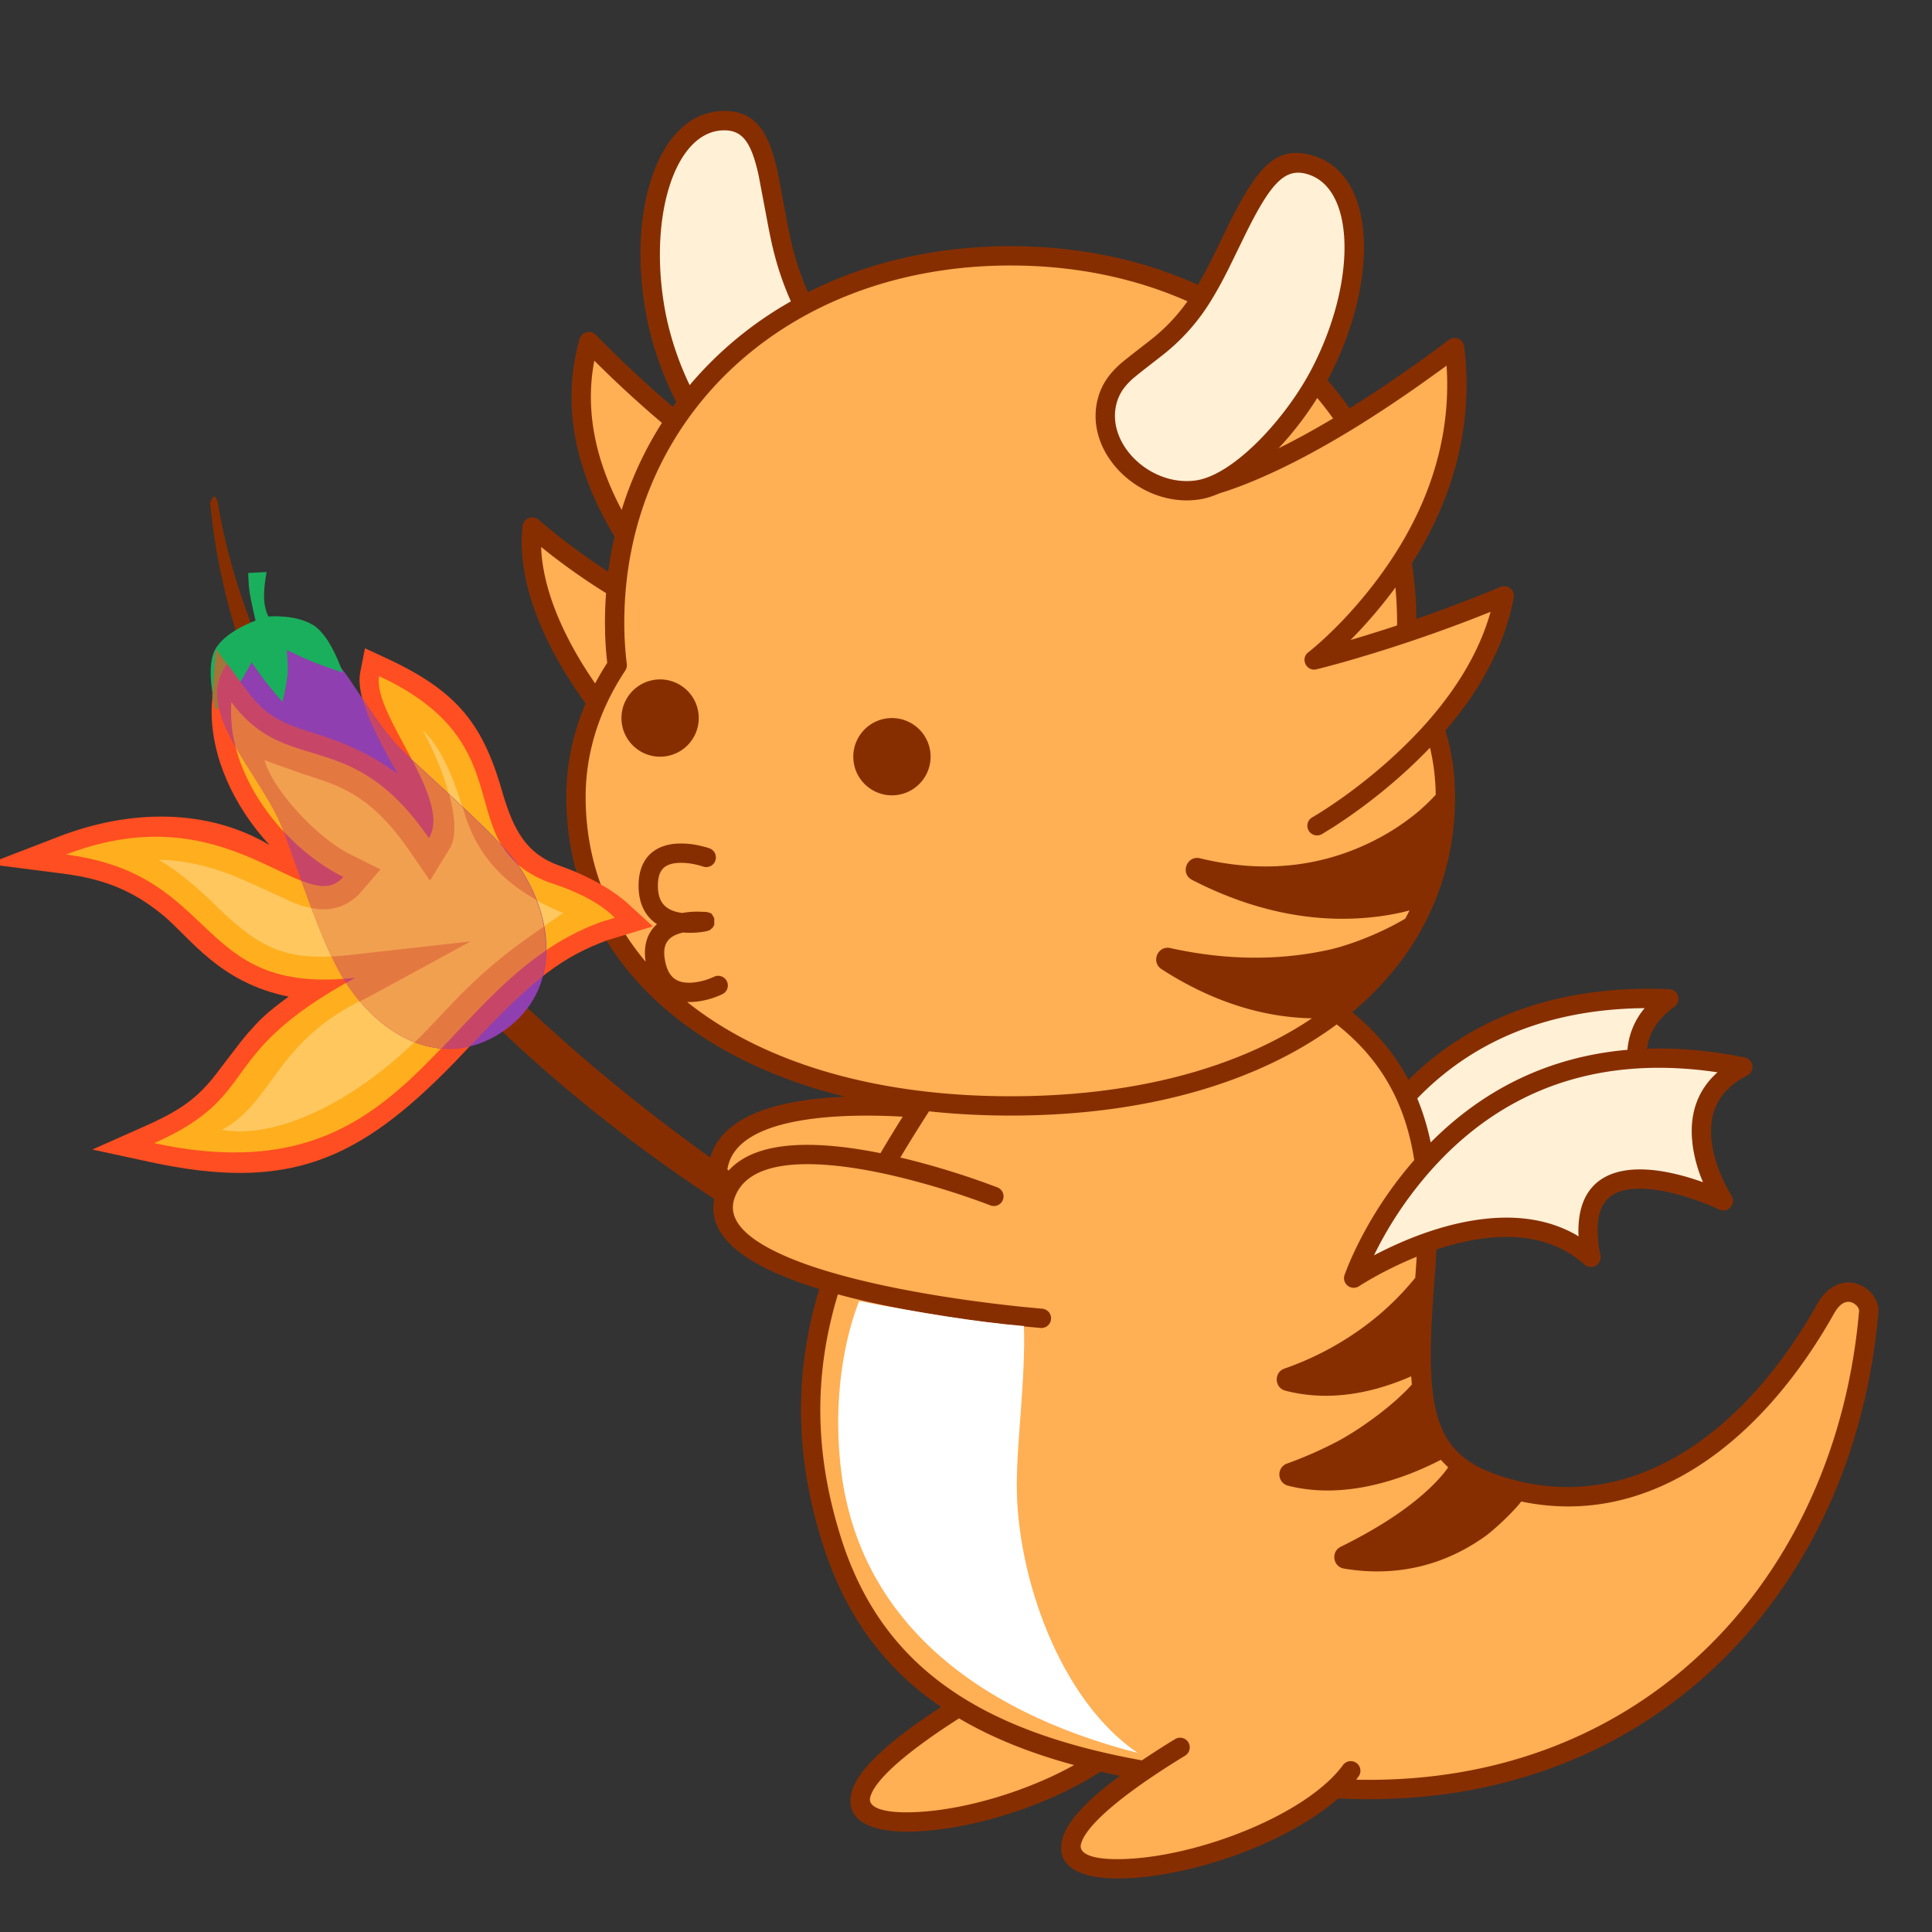 <svg data-id="167-ae1d89c4db3cf4e-eating" xmlns="http://www.w3.org/2000/svg" viewBox="0 0 100 100"><rect x="0" y="0" width="100" height="100" fill="#333333" stroke="none"/><g fill="none" fill-rule="evenodd"><path fill="#ffaf54" d="M54.427 63.388s-17.784 2.331-17.312-2.765c.473-5.096 13.63-2.898 13.63-2.898zM50.175 88.02c-15.187 9.288 4.577 7.053 8.833 1.212.805-2.634-8.833-1.212-8.833-1.212z"/><path fill="#fff0d6" d="M68.199 65.67s2.51-14.597 18.19-13.951c-3.76 2.734.084 7.004.084 7.004s-8.704-2.612-6.312 3.962C75.031 59.404 68.2 65.67 68.2 65.67z"/><path fill="#ffaf54" d="M70.009 92.612c17.435.49 25.726-13.246 26.715-24.715.068-.784-1.334-1.75-2.236-.144-2.43 4.325-8.185 11.324-16.058 9.382-12.22-3.013 4.796-20.526-14.455-27.398-5.858-2.09-11.218 1.819-14.552 4.848-5.012 7.468-9.636 14.817-6.369 25.162 3.267 10.344 14.001 12.5 26.955 12.865z"/><path fill="#fff0d6" d="M70.093 66.17s4.76-14.027 20.148-10.94c-4.141 2.115-1.01 6.933-1.01 6.933s-8.19-3.94-6.855 2.928c-4.555-4.043-12.283 1.079-12.283 1.079z"/><g fill="#ffaf54"><path d="M61.082 90.444c-15.187 9.287 4.577 7.053 8.833 1.212.804-2.634-8.833-1.212-8.833-1.212zM53.897 68.202s-17.894-1.414-16.372-6.305c1.521-4.89 13.944-.004 13.944-.004zM34.589 39.826c-.503.64-7.705-6.715-7.037-12.557 4.833 4.136 9.055 5.425 9.055 5.425s-8.409-6.948-6.124-15.02c8.057 8.188 12.215 8.62 12.215 8.62z"/></g><path fill="#fff0d6" d="M34.007 16.518c-.987-4.76.18-10.22 3.434-10.278 2.77-.049 2.118 4.145 3.506 8.033 1.388 3.887 3.215 4.429 3.251 6.489.047 2.648-3.262 4.34-5.715 3.27-2.453-1.07-4.104-5.722-4.476-7.514z"/><path fill="#ffaf54" d="M52.313 13.242c12.321 0 20.5 8.507 20.5 19 0 .74-.046 1.471-.135 2.19 1.37 2.066 2.135 4.374 2.135 6.81 0 8.837-8.074 16-22.5 16-14.427 0-22.5-7.163-22.5-16 0-2.436.765-4.744 2.134-6.811a17.766 17.766 0 0 1-.134-2.189c0-10.493 8.178-19 20.5-19z"/><path fill="#ffaf54" d="M68.168 42.712s8.339-4.743 9.683-11.9c-5.425 2.263-9.83 3.32-9.83 3.32s8.45-6.466 7.258-16.158c-9.296 6.977-13.445 7.31-13.445 7.31z"/><path fill="#fff0d6" d="M68.3 19.354c2.26-4.305 2.64-9.875-.473-10.826-2.65-.809-3.587 3.52-5.58 6.758-1.995 3.239-4.31 3.374-4.912 5.345-.774 2.533 1.943 5.07 4.596 4.716 2.652-.353 5.52-4.372 6.37-5.993z"/><path fill="#872e00" fill-rule="nonzero" d="M37.434 5.746c1.603-.028 2.345.988 2.814 3.14.067.306.389 2.105.59 3.097l.093.437c.143.616.301 1.172.488 1.694.127.359.26.694.401 1.012 3.028-1.528 6.582-2.384 10.493-2.384 3.572 0 6.846.714 9.693 2.001.195-.332.392-.694.6-1.103.062-.119.124-.241.188-.371l.85-1.744c1.524-3.053 2.504-4.022 4.342-3.46 3.328 1.017 3.358 6.606.767 11.54l-.04.077c.405.465.787.95 1.144 1.453a71.785 71.785 0 0 0 5.132-3.54.5.5 0 0 1 .797.339c.503 4.1-.578 7.873-2.705 11.225.153 1 .232 2.03.232 3.083l-.003-.206a75.548 75.548 0 0 0 4.357-1.658.5.5 0 0 1 .684.554c-.463 2.46-1.714 4.761-3.535 6.882.29.983.455 1.991.49 3.015l.007.413c0 4.446-1.905 8.29-5.322 11.148 1.262 1.029 2.22 2.193 2.914 3.501 3.204-3.163 7.637-4.93 13.489-4.69a.5.5 0 0 1 .274.904c-.864.628-1.313 1.355-1.42 2.175 1.583-.051 3.268.094 5.058.453a.5.5 0 0 1 .13.936c-1.407.718-1.952 1.79-1.863 3.163.05.772.299 1.579.664 2.347.105.22.202.402.28.536l.1.166c.275.424-.18.942-.636.723a5.687 5.687 0 0 0-.14-.065l-.34-.145a14.37 14.37 0 0 0-1.224-.442c-.726-.224-1.418-.37-2.04-.412-2.033-.137-2.92.775-2.4 3.444a.5.5 0 0 1-.823.47c-1.38-1.225-3.171-1.625-5.281-1.344-.783.104-1.582.298-2.381.563l-.043.703-.145 2.023c-.407 6.071.234 8.095 3.959 9.139l.427.112c6.254 1.542 11.867-2.674 15.502-9.142.516-.918 1.296-1.292 2.064-1.058.665.203 1.162.845 1.107 1.49-1.232 14.27-11.558 25.612-27.228 25.172l-.737-.023c-2.569 2.262-7.385 4.003-11.033 4.134-2.196.078-3.563-.534-3.257-1.955.192-.894 1.179-2.003 2.997-3.35-.338-.07-.671-.141-.999-.217-2.688 1.74-6.58 2.989-9.648 3.098-2.195.079-3.563-.533-3.257-1.955.244-1.134 1.768-2.616 4.65-4.492-2.968-2.016-4.97-4.772-6.134-8.455-1.465-4.64-1.458-8.907-.17-13.179a20.01 20.01 0 0 1-2.271-.834c-2.284-1.02-3.473-2.284-3.163-3.825-.27-.43-.388-.926-.336-1.491.204-2.203 2.306-3.341 5.687-3.7a21.77 21.77 0 0 1 1.417-.102c-8.987-2.211-14.428-8.01-14.428-15.524 0-1.66.34-3.285 1-4.833a4.423 4.423 0 0 1-.094-.127c-2.22-3.107-3.482-6.324-3.167-9.061a.5.5 0 0 1 .822-.323 32.868 32.868 0 0 0 3.61 2.692c.08-.618.189-1.225.325-1.82-2.007-3.325-2.782-6.785-1.808-10.225a.5.5 0 0 1 .838-.215 59.935 59.935 0 0 0 3.987 3.726c.059-.084.119-.166.18-.248a16.887 16.887 0 0 1-1.491-4.18c-1.13-5.458.44-10.821 3.919-10.882zm31.753 47.277-.13.096c-4.001 2.916-9.751 4.623-16.744 4.623-1.465 0-2.876-.075-4.227-.22-.551.86-1.043 1.65-1.484 2.393.146.032.292.068.439.104 1.114.279 2.214.609 3.251.96l.52.18.783.288.047.018a.5.5 0 0 1-.366.93l-.346-.13a40.865 40.865 0 0 0-4.131-1.275c-1.255-.314-2.443-.538-3.526-.65-2.958-.308-4.806.237-5.274 1.739-.319 1.025.532 1.993 2.544 2.891 1.462.653 3.434 1.214 5.772 1.687 1.7.343 3.493.62 5.264.834l.72.084.67.072.953.09a.5.5 0 1 1-.079.996l-.656-.06-.652-.066c-.34-.036-.7-.077-1.076-.123a69.679 69.679 0 0 1-5.342-.847c-.98-.198-1.9-.412-2.748-.642-1.236 4.087-1.243 8.153.162 12.601 2.053 6.5 6.943 9.963 15.573 11.52a46.58 46.58 0 0 1 1.717-1.099.5.5 0 1 1 .522.854l-.642.399c-3.006 1.899-4.572 3.357-4.756 4.208-.103.48.619.804 2.244.746 3.962-.142 9.495-2.356 11.322-4.863a.5.5 0 1 1 .808.59l-.125.165c14.994.338 24.848-10.533 26.032-24.262.013-.146-.165-.375-.402-.447-.29-.089-.603.061-.9.591-3.749 6.67-9.553 11.111-16.183 9.72-.423.553-1.425 1.486-1.879 1.808-2.025 1.44-4.472 2.134-7.297 1.664-.575-.096-.69-.872-.167-1.13 2.113-1.042 3.642-2.098 4.682-3.108.445-.431.724-.774.878-1.005a5.077 5.077 0 0 1-.378-.388 16.76 16.76 0 0 1-1.582.715c-1.87.721-3.782 1.055-5.593.775a7.58 7.58 0 0 1-.734-.15c-.571-.147-.61-.944-.055-1.145a20.868 20.868 0 0 0 2.59-1.137c1.1-.58 2.838-1.8 3.873-2.954a7.423 7.423 0 0 1-.034-.425c-2.345 1.024-4.524 1.257-6.51.745-.575-.148-.609-.952-.048-1.147a15.477 15.477 0 0 0 3.733-1.896 14.428 14.428 0 0 0 3.033-2.801l.037-.516c.014-.202.027-.393.038-.575-.428.175-.855.367-1.277.574a19.22 19.22 0 0 0-1.578.868l-.13.083a.5.5 0 0 1-.75-.577l.02-.057.144-.371c.135-.331.3-.702.499-1.105a20.524 20.524 0 0 1 2.945-4.417c-.445-2.879-1.675-5.18-4.014-7.023zM49.64 88.943l-.153.098c-2.806 1.804-4.273 3.191-4.45 4.013-.103.48.62.804 2.245.746 2.591-.093 5.855-1.072 8.314-2.44-2.28-.618-4.259-1.414-5.956-2.417zm38.84-33.5c-6.749-.874-11.743 1.599-15.274 6.172a19.53 19.53 0 0 0-2.054 3.29l-.034.07.136-.072.356-.178c1.634-.802 3.33-1.385 4.99-1.606 1.86-.248 3.538-.017 4.956.784l.15.089-.006-.164c-.048-2.32 1.25-3.377 3.411-3.296l.193.01c.708.048 1.473.21 2.267.455l.341.11.235.082-.1-.244a7.267 7.267 0 0 1-.44-1.705l-.033-.344c-.085-1.315.31-2.463 1.263-3.338l.063-.056zM42.43 57.863c-2.958.314-4.652 1.231-4.797 2.798l-.003.024c1.032-1.244 3.04-1.62 5.747-1.34.697.073 1.433.19 2.197.343.35-.596.732-1.223 1.152-1.889a31.412 31.412 0 0 0-.713-.033c-1.292-.046-2.5-.018-3.583.097zm42.697-5.682-.425.008c-4.886.138-8.608 1.84-11.345 4.667.3.719.528 1.477.695 2.277 2.7-2.717 6.077-4.437 10.185-4.794a3.804 3.804 0 0 1 .836-2.092zM52.313 13.742c-11.705 0-20 7.957-20 18.5 0 .716.044 1.426.13 2.127a.5.5 0 0 1-.079.338c-1.346 2.032-2.051 4.25-2.051 6.535 0 3.237 1.09 6.142 3.107 8.538l.012.086c-.16-.909.069-1.585.573-2.031-.598-.394-.953-1.054-.953-1.99 0-1.382.778-2.093 1.955-2.178a4.3 4.3 0 0 1 1.247.112l.215.053c.096.026.174.05.23.07a.5.5 0 1 1-.33.943l-.131-.04a4.307 4.307 0 0 0-.205-.051 3.342 3.342 0 0 0-.954-.09c-.686.05-1.027.362-1.027 1.18 0 .844.378 1.24 1.087 1.383l.176.028.026-.005c.27-.047.538-.065.804-.063l.339.012h.024l.01.001.024.002.026.003a.507.507 0 0 1 .034.005l.025.007.017.004.012.004.056.016c.088.027.138.058.165.132l.015.014.078.137.001.35-.072.115v.013l-.018.014-.017.03-.032.014-.084.076a.112.112 0 0 1-.03.016l-.104.036-.089.017c-.016.007-.02.007-.024.007l-.033.006a4.446 4.446 0 0 1-1.106.049l-.049.01c-.727.18-1.045.572-.896 1.416.15.845.552 1.161 1.213 1.173.47.007.98-.144 1.329-.31a.5.5 0 0 1 .428.904c-.477.226-1.119.416-1.774.405l-.045-.001c3.827 3.06 9.585 4.878 16.745 4.878 6.475 0 11.804-1.487 15.595-4.035h.01c-2.397-.038-5.072-.78-7.798-2.545-.561-.364-.197-1.234.456-1.09 3.009.667 5.771.632 8.246.08.828-.184 2.426-.726 3.91-1.6.079-.142.153-.284.225-.428-.454.124-1.023.24-1.693.323-2.911.36-6.157-.147-9.564-1.905-.63-.325-.273-1.283.417-1.116 3.272.794 6.176.426 8.702-.769.97-.459 1.815-1.01 2.53-1.6.282-.231.68-.608.963-.922a11.114 11.114 0 0 0-.295-2.436 26.833 26.833 0 0 1-1.563 1.5 28.49 28.49 0 0 1-2.814 2.195l-.465.311-.216.14-.498.305-.045.026a.5.5 0 0 1-.494-.87l.306-.184c.252-.156.537-.34.848-.553a27.497 27.497 0 0 0 2.714-2.118c2.616-2.32 4.52-4.898 5.327-7.66l.033-.122-.885.35a77.62 77.62 0 0 1-4.366 1.54l-.846.265-.906.272c-.29.085-.568.164-.833.238l-.81.218c-.16.041-.283.072-.364.091-.525.126-.85-.555-.42-.883l.127-.101c.15-.121.362-.304.626-.544.59-.54 1.208-1.17 1.825-1.889 2.983-3.471 4.783-7.504 4.596-11.948l-.02-.353-.256.188-.99.71c-3.089 2.185-5.755 3.735-8.016 4.752l-.338.15c-.864.375-1.579.635-2.149.807-.38.168-.757.282-1.123.33-3.064.408-6.01-2.516-5.14-5.361.198-.646.553-1.15 1.111-1.653.248-.223 1.163-.921 1.601-1.267l.185-.149a9.5 9.5 0 0 0 1.704-1.837c-2.69-1.192-5.779-1.853-9.15-1.853zm-6.32 23.432a2 2 0 1 1 .348 3.985 2 2 0 0 1-.349-3.985zm-12-2a2 2 0 1 1 .348 3.985 2 2 0 0 1-.349-3.985zm-5.984-6.865.006.145c.114 2.111 1.142 4.535 2.79 6.921.218-.412.46-.82.726-1.22l-.1.153-.04-.374a18.262 18.262 0 0 1-.07-1.125l-.008-.567c0-.52.019-1.034.057-1.542a32.961 32.961 0 0 1-3.154-2.223zm44.218 2.098-.14.19a24.76 24.76 0 0 1-1.995 2.338l-.188.189.4-.117.455-.139c.51-.156 1.028-.321 1.55-.494l.004-.132c0-.62-.03-1.233-.086-1.835zM30.763 18.67l-.03.153c-.442 2.52.115 5.068 1.444 7.57a18.556 18.556 0 0 1 2.084-4.505 58.135 58.135 0 0 1-3.307-3.028zm36.93-9.649c-1.217-.372-1.962.474-3.415 3.482l-.686 1.406-.262.51c-.221.419-.433.794-.65 1.145a10.508 10.508 0 0 1-2.278 2.634c-.23.194-.997.778-1.454 1.142l-.306.251c-.433.39-.684.747-.824 1.202-.642 2.102 1.669 4.395 4.053 4.078 1.96-.26 4.661-3.186 5.997-5.73 2.34-4.457 2.313-9.36-.175-10.12zm.487 11.578-.022.037a17.14 17.14 0 0 1-1.981 2.568c.88-.435 1.821-.949 2.823-1.546a16.874 16.874 0 0 0-.82-1.06zM37.451 6.746c-2.6.045-3.977 4.75-2.957 9.68a15.89 15.89 0 0 0 1.203 3.509 19.206 19.206 0 0 1 5.24-4.336c-.162-.36-.315-.741-.46-1.149-.2-.561-.369-1.153-.52-1.804a33.374 33.374 0 0 1-.214-1.047l-.472-2.5c-.38-1.74-.84-2.37-1.82-2.353z"/><path fill="#fff" d="M44.465 67.345c3.15.6 6.044 1.082 8.534 1.29.09 2.717-.37 5.897-.37 8.244 0 4.723 2.225 11.114 6.265 13.855-8.794-2.26-14.358-7.163-15.333-14.42-.425-3.164-.068-6.397.87-8.883z"/><path fill="#872e00" d="M11.272 26.033c2.833 16.893 20.054 30.186 26.949 34.898l-.88 1.373c-7.14-4.623-24.724-17.787-26.463-36.27 0 0 .22-.741.394 0z"/><g fill-rule="nonzero"><path fill="#ff4e21" d="m11.182 33.598-.223 2.948c-.097 2.519 1.113 5.165 2.995 7.197-3.188-1.9-7.192-1.875-10.897-.446L-.631 44.72l3.92.503c2.197.281 3.673.944 5.11 2.118 1.438 1.174 2.922 3.515 6.541 4.245-1.289.94-1.55 1.272-2.092 1.87-.189.208-.67.824-1.444 1.847-1.01 1.372-1.831 2.063-3.831 2.954L4.778 59.5l2.99.646c7.107 1.534 10.76-.015 15.738-5.139l1.525-1.605c2.617-2.729 4.115-3.895 6.39-4.73l2.368-.722-1.292-1.182c-.585-.535-1.784-1.347-3.527-1.956s-2.378-1.877-2.919-3.646c-.99-3.537-2.23-5.319-6.004-7.074l-1.156-.537-.246 1.25c-.231 1.257.73 3.138 1.923 5.251-1.362-.99-2.633-1.588-4.379-2.12-1.746-.531-2.517-.975-3.414-2.186z"/><path fill="#ffae1d" d="M11.971 36.344c2.909 3.929 6.152 1.13 10.217 7.044 1.244-2.024-2.942-6.458-2.562-8.39 7.704 3.583 3.55 8.628 8.743 10.657 1.599.512 2.75 1.13 3.453 1.85-.251.078-.5.153-.745.228C22.46 50.898 21.508 62.09 7.98 59.17c5.693-2.535 2.977-4.522 10.406-8.562-8.376.94-6.919-5.346-14.969-6.377 8.492-3.275 12.396 3.411 14.347 1.161-3.107-1.532-6.079-5.341-5.792-9.047z"/><path fill="#ffc75e" d="M13.687 39.345c.346 1.354 2.427 3.794 4.32 4.822l1.68.836-1.018 1.174a2.515 2.515 0 0 1-1.128.765c-.756.246-1.484.128-2.457-.265-1.5-.697-2.456-1.129-2.867-1.296-1.353-.548-2.66-.859-4.02-.881.89.494 1.957 1.359 3.203 2.596 2.163 2.048 3.478 2.65 6.548 2.35l6.399-.716-5.389 2.93c-4.73 2.206-4.79 5.404-7.482 6.818 2.766.51 6.992-1.38 10.724-5.285l1.25-1.319c2.21-2.305 3.811-3.297 5.706-4.618-2.385-.98-4.337-2.457-5.142-5.216-.805-2.758-1.67-3.86-2.143-4.233.927 1.6 2.125 4.791 1.425 6.063l-1.052 1.718-1.044-1.52c-1.401-2.038-2.649-2.993-4.301-3.596-.2-.073-1.968-.644-3.212-1.127z"/></g><path fill="#8f3faf" d="M25.929 53.455c2.95-1.917 2.936-5.54 1.019-8.491-.834-1.285-2.876-3.093-5.896-5.888s-4.09-8.345-8.165-5.698c-4.075 2.646.606 6.231 1.864 9.79 1.259 3.56 2.213 6.22 3.155 7.67 1.916 2.95 5.072 4.533 8.023 2.617z"/><path fill="#1aaf5d" d="M11.11 33.67c-.49.983.055 3.038.055 3.038s.877-.863 1.234-1.36c.236-.328.624-1.075.624-1.075s.425.626.68.956c.276.358.916 1.106.916 1.106s.224-.908.275-1.517c.024-.287-.048-1.173-.048-1.173s.861.417 1.312.6c.512.206 1.575.565 1.575.565s-.598-1.897-1.533-2.462c-.934-.565-2.308-.437-2.308-.437s-.246-.438-.225-1.13.135-1.173.135-1.173l-.954.05s.013.625.063.953c.076.495.317 1.515.317 1.515s-1.628.56-2.118 1.544z"/><g fill-rule="nonzero"><path fill="#a37539" d="m11.17 33.59 1.241 1.675-.048.072c-.335.466-1.127 1.252-1.224 1.349l-.01.01s-.073-.277-.142-.676z"/><path fill="#c74667" d="m11.76 34.367 1.02 1.378c.899 1.212 1.67 1.655 3.417 2.187 1.746.531 3.019 1.13 4.38 2.12-.803-1.424-1.502-2.742-1.802-3.835.669 1.006 1.38 2.047 2.255 2.857 3.018 2.794 5.059 4.602 5.892 5.885 1.167 1.796 1.628 3.842 1.145 5.6-.896.705-1.846 1.616-3.02 2.842l-.704.74c-2.456.625-4.879-.878-6.46-3.312-.94-1.449-1.894-4.108-3.151-7.665-1.107-3.131-4.862-6.283-2.971-8.797z"/><path fill="#e37941" d="M11.977 36.34c2.91 3.93 6.154 1.128 10.223 7.044.593-.965-.05-2.478-.842-4.007 2.084 1.926 3.674 3.366 4.69 4.485.175.271.384.528.64.767a5.1 5.1 0 0 1 .234.33c.876 1.349 1.355 2.838 1.334 4.24-2.083 1.415-3.712 3.294-5.407 5.07-1.916-.156-3.708-1.503-4.965-3.44l.029.046c.156-.088.318-.178.484-.269-.213.024-.42.044-.62.059-.677-1.11-1.368-2.842-2.181-5.08.92.363 1.627.44 2.177-.196-1.091-.538-2.166-1.357-3.09-2.354-.553-1.475-1.67-2.953-2.483-4.364a7.086 7.086 0 0 1-.223-2.33z"/><path fill="#f1a04f" d="M13.694 39.342c1.245.483 3.013 1.053 3.214 1.126 1.653.603 2.901 1.558 4.303 3.596l1.046 1.52 1.05-1.718c.334-.606.237-1.645-.055-2.74.243.226.475.442.698.652l.076.257c.64 2.189 2 3.571 3.727 4.538.18.458.312.923.397 1.385-1.484 1.025-2.882 2.033-4.686 3.915l-1.25 1.32c-.248.26-.499.511-.75.753-1.046-.403-2.017-1.146-2.84-2.117l.347-.168 5.39-2.934-6.401.719c-.28.027-.545.047-.797.06A36.142 36.142 0 0 1 16.12 47c.51.105.965.09 1.43-.06a2.516 2.516 0 0 0 1.129-.766L19.698 45l-1.68-.835c-1.894-1.03-3.978-3.47-4.324-4.823z"/></g></g></svg>